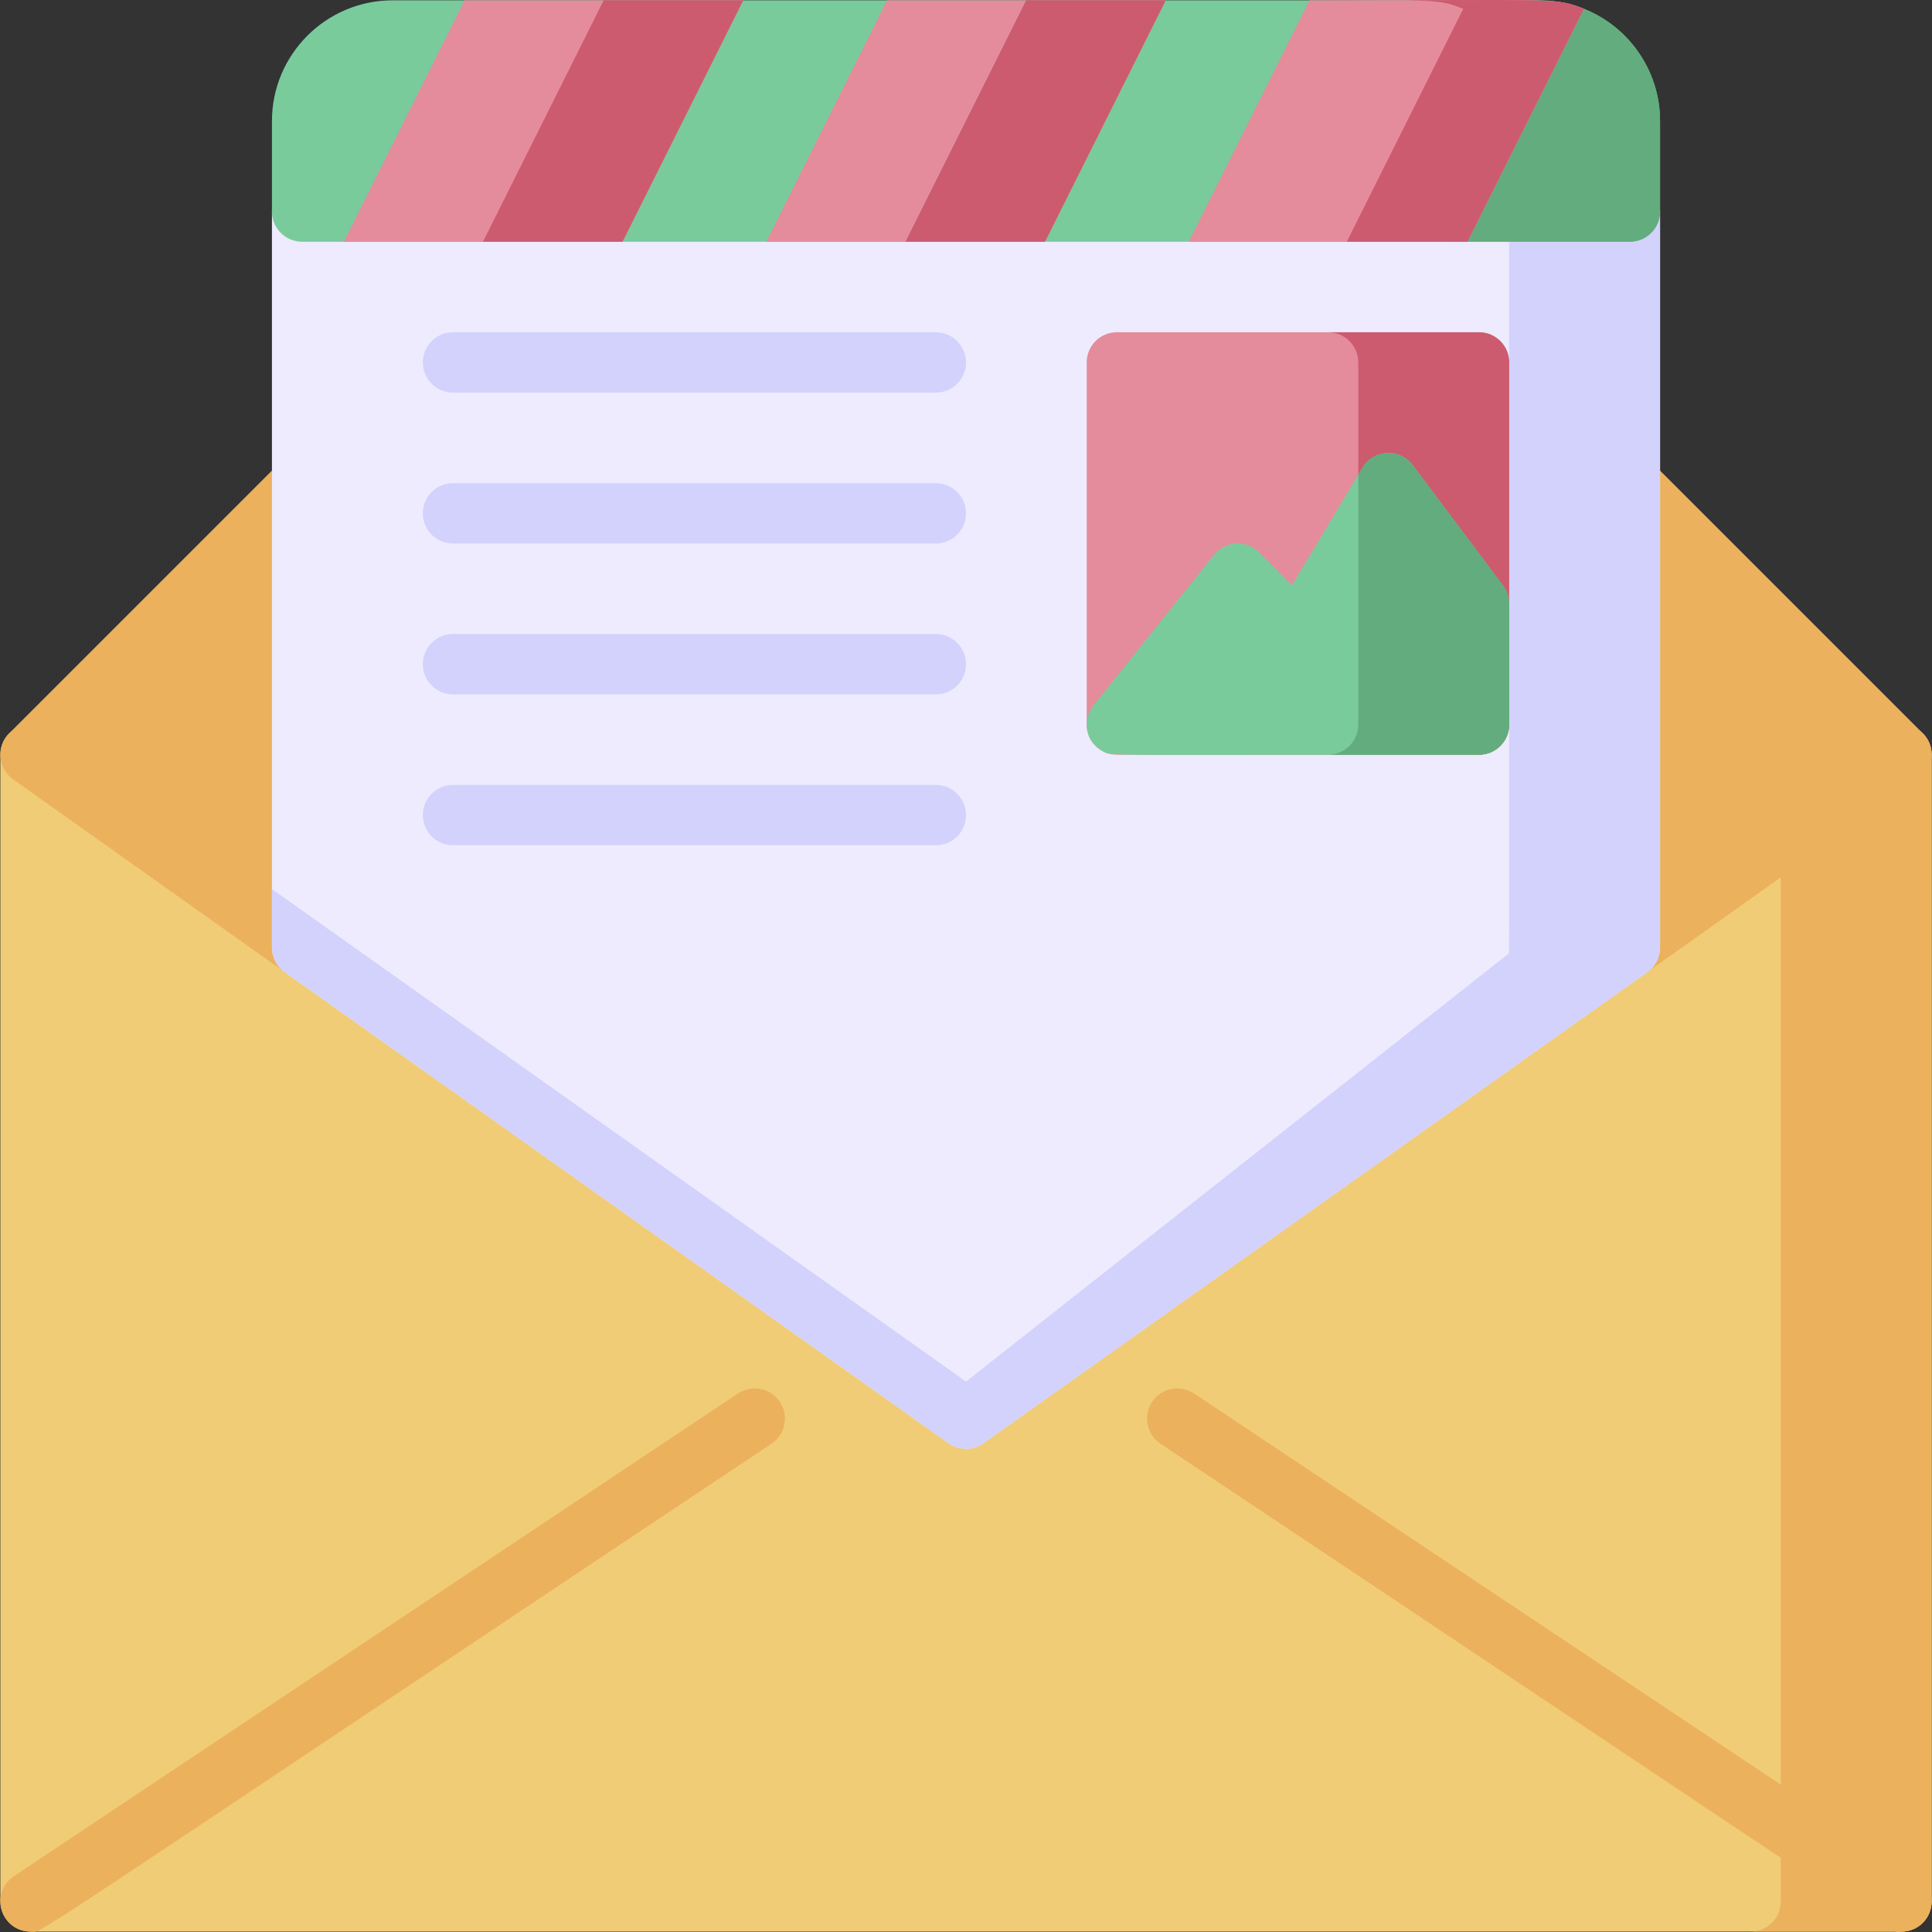 <svg id="Layer_1" enable-background="new 0 0 512.191 512.191" height="512" viewBox="0 0 512.191 512.191" width="512" xmlns="http://www.w3.org/2000/svg"><rect x="0" y="0" width="512.191" height="512.191" fill="#333333" stroke="none"/><g><path d="m512.095 200.083v304c0 4.42-3.58 8-8 8h-496c-4.42 0-8-3.58-8-8v-304c0-6.49 7.36-10.28 12.63-6.52 84.77 60.15 92.58 65.7 243.37 172.71 417.142-296.04 150.618-106.92 243.37-172.71 5.27-3.76 12.63.03 12.63 6.52z" fill="#f1cc76"/><g fill="#ebb15d"><path d="m512.095 200.083v304c0 4.42-3.58 8-8 8h-40c4.42 0 8-3.58 8-8v-291.09c8.29-5.89 17.29-12.28 27.37-19.43 5.27-3.76 12.63.03 12.63 6.52z"/><path d="m508.725 206.603-72 51.1c-5.288 3.755-12.63-.035-12.63-6.52v-123.1c0-7.093 8.606-10.692 13.66-5.66l72 72c3.528 3.548 2.966 9.35-1.03 12.18z"/><path d="m88.095 128.083v123.1c0 6.485-7.343 10.275-12.63 6.52l-72-51.1c-4.003-2.835-4.551-8.638-1.03-12.18l72-72c5.047-5.025 13.66-1.442 13.66 5.66z"/><path d="m8.103 512.084c-7.872 0-11.03-10.269-4.445-14.657l192-128c3.676-2.451 8.644-1.457 11.094 2.219 2.451 3.676 1.458 8.644-2.219 11.094-205.851 137.233-192.882 129.344-196.43 129.344z"/><path d="m504.087 512.084c-3.74 0 10.552 8.643-196.43-129.345-3.677-2.45-4.67-7.418-2.219-11.094 2.449-3.677 7.414-4.67 11.094-2.219l192 128c6.592 4.393 3.419 14.658-4.445 14.658z"/></g><path d="m440.095 56.083v195.1c0 2.59-1.26 5.02-3.37 6.52l-176 124.9c-2.771 1.973-6.487 1.974-9.26 0l-176-124.9c-2.11-1.5-3.37-3.93-3.37-6.52v-195.1c0-4.42 3.58-8 8-8h352c4.42 0 8 3.58 8 8z" fill="#edebfd"/><path d="m432.095 48.083h-40c4.42 0 8 3.58 8 8 0 209.327.105 195.411-.189 196.776l-143.811 113.414-184-130.58v15.49c0 2.59 1.26 5.02 3.37 6.52l176 124.9c2.771 1.973 6.487 1.974 9.26 0l176-124.9c2.11-1.5 3.37-3.93 3.37-6.52 0-8.92 0-181.454 0-195.1 0-4.42-3.58-8-8-8z" fill="#d2d2fc"/><path d="m440.095 32.083v24c0 4.42-3.58 8-8 8h-352c-4.42 0-8-3.58-8-8v-24c0-17.64 14.36-32 32-32h304c17.669 0 32 14.386 32 32z" fill="#79cb9c"/><path d="m440.095 32.083v24c0 4.42-3.58 8-8 8h-50c4.42 0 8-3.58 8-8 0-25.022.954-30.056-3.65-38.81-5.35-10.21-16.05-17.19-28.35-17.19 23.683 0 52.288-.197 55.91.55 14.92 2.743 26.09 15.952 26.09 31.45z" fill="#63ac7d"/><path d="m309.045.083-32 64h-73.9l32-64z" fill="#e48c9b"/><path d="m272.045.083-32 64h37l32-64z" fill="#cc5b6f"/><path d="m419.915 2.343-30.87 61.74h-73.9l32-64c66.931 0 65.223-.751 72.77 2.26z" fill="#e48c9b"/><path d="m419.915 2.343-30.87 61.74h-32l30.87-61.74c-3.99-1.59-5.39-2.13-15.67-2.29 41.53-.11 41.22-.28 47.67 2.29z" fill="#cc5b6f"/><path d="m165.045 64.083 32-64h-73.9l-32 64z" fill="#e48c9b"/><path d="m160.045.083-32 64h37l32-64z" fill="#cc5b6f"/><path d="m400.095 96.083v96c0 4.42-3.58 8-8 8h-96c-4.42 0-8-3.58-8-8v-96c0-4.42 3.58-8 8-8h96c4.42 0 8 3.58 8 8z" fill="#e48c9b"/><path d="m400.095 96.083v96c0 4.42-3.58 8-8 8h-40c4.42 0 8-3.58 8-8v-96c0-4.42-3.58-8-8-8h40c4.42 0 8 3.58 8 8z" fill="#cc5b6f"/><path d="m400.095 160.073v32.01c0 4.42-3.58 8-8 8-101.96 0-97.4.41-99.68-.9-.47-.19-1.71-1.07-2.24-1.72-2.34-2.33-3.02-7.03-.33-10.38 19.18-23.97 10.22-12.77 32-40 2.93-3.65 8.47-4.1 11.91-.66l8.75 8.76c1.307-2.179 16.621-27.705 18.73-31.22 2.91-4.84 9.84-5.24 13.26-.68 10.79 14.39 7.39 9.86 24 32 1.08 1.44 1.6 3.12 1.6 4.79z" fill="#79cb9c"/><path d="m248.095 104.083h-128c-4.418 0-8-3.582-8-8s3.582-8 8-8h128c4.418 0 8 3.582 8 8s-3.582 8-8 8z" fill="#d2d2fc"/><path d="m248.095 144.083h-128c-4.418 0-8-3.582-8-8s3.582-8 8-8h128c4.418 0 8 3.582 8 8s-3.582 8-8 8z" fill="#d2d2fc"/><path d="m248.095 184.083h-128c-4.418 0-8-3.582-8-8s3.582-8 8-8h128c4.418 0 8 3.582 8 8s-3.582 8-8 8z" fill="#d2d2fc"/><path d="m248.095 224.083h-128c-4.418 0-8-3.582-8-8s3.582-8 8-8h128c4.418 0 8 3.582 8 8s-3.582 8-8 8z" fill="#d2d2fc"/><path d="m400.095 160.073v32.01c0 4.42-3.58 8-8 8h-40c4.42 0 8-3.58 8-8v-66.22l1.14-1.9c2.91-4.84 9.84-5.24 13.26-.68 10.79 14.39 7.39 9.86 24 32 1.08 1.44 1.6 3.12 1.6 4.79z" fill="#63ac7d"/></g></svg>